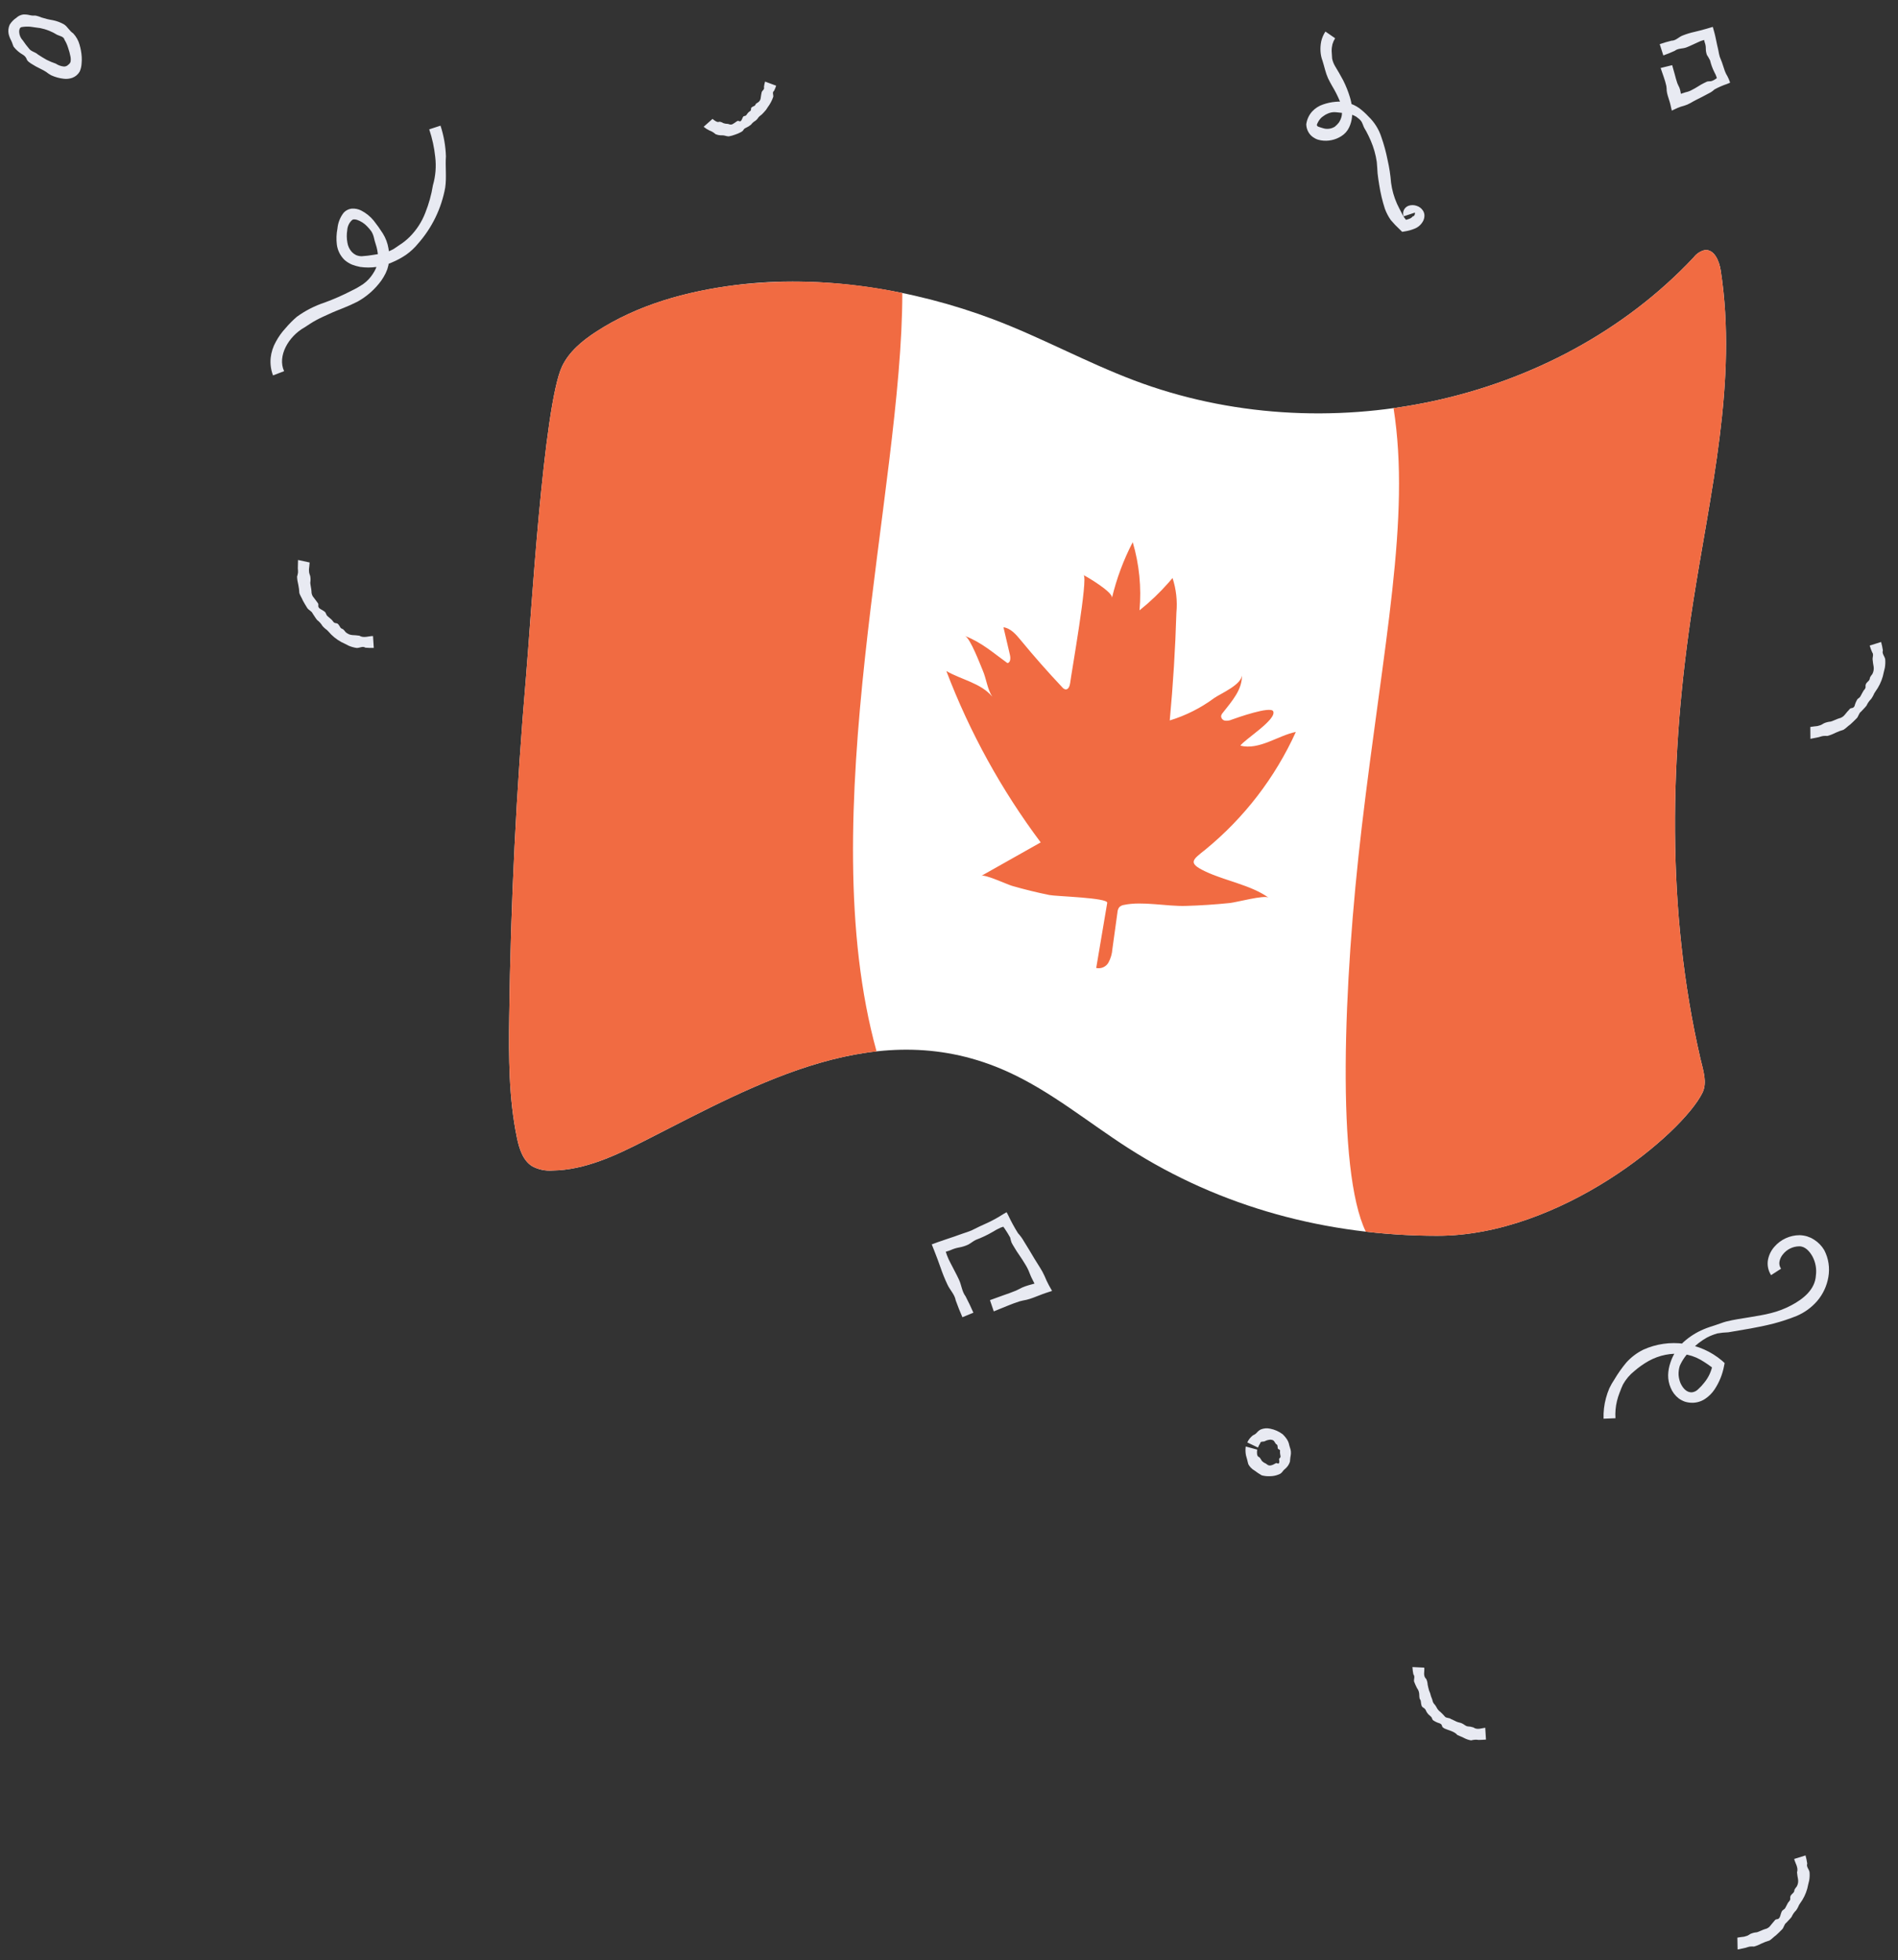 <svg xmlns="http://www.w3.org/2000/svg" viewBox="0 0 377.447 389.685"><rect x="0" y="0" width="377.447" height="389.685" fill="#333333" stroke="none"/><title>Small-flag-Canada</title><path fill="#E8EAF2" d="M248.043 286.773c.258-.56.65-1.05 1.14-1.422.295-.112.557-.294.766-.53.214-.255.477-.47.774-.624.598-.243 1.257-.296 1.887-.152.895.177 1.738.553 2.467 1.1.215.208.416.43.6.665.38.453.632 1 .73 1.584.07.276.153.535.24.8.063.257.088.522.074.787-.03.27-.056.528-.112.794-.042.26-.042.536-.08.816-.168.55-.49 1.04-.93 1.41-.097.102-.202.197-.314.282-.102.11-.196.226-.28.35-.182.24-.434.42-.722.515-.532.22-1.103.337-1.68.343-.57.032-1.14-.026-1.69-.173-.498-.286-.975-.603-1.43-.95-.525-.296-.953-.736-1.235-1.267-.107-.293-.137-.612-.224-.89s-.162-.567-.242-.86c-.114-.58-.13-1.178-.05-1.765l2.28.62c-.047.302-.054.608-.02.912.02.135.064.266.134.383.096.11.218.196.356.247.166.216.316.444.447.683.224.235.494.42.794.542.144.093.288.222.45.315.163.073.345.095.52.064.32-.067.626-.194.9-.373.136-.048.2-.17.418-.048.24.133.336-.013.38-.147.1-.3-.09-.612.008-.8.073-.1.273-.2.25-.366.03-.143-.064-.318-.06-.472-.03-.165-.043-.332-.044-.5.01-.144.074-.33-.094-.42-.15-.1-.322-.14-.346-.282s-.02-.333-.06-.514c-.01-.088-.05-.167-.116-.226-.07-.046-.152-.068-.2-.14-.114-.12-.19-.323-.316-.482-.106-.165-.276-.28-.47-.313-.18-.055-.374-.06-.557-.013-.178.027-.352.07-.522.128-.145.077-.297.144-.452.2-.147.04-.323.013-.487.05-.08.013-.157.044-.225.09-.048.077-.085.16-.107.248l-.235.4c-.05.148-.114.29-.19.427l-2.122-1.024zm111.012 82.11c.15.536.263 1.082.342 1.633-.224.586.312 1.07.453 1.642.056.562.036 1.13-.06 1.687-.124.55-.28 1.088-.382 1.63-.293 1.063-.78 2.062-1.436 2.947-.16.214-.287.45-.378.7-.115.24-.25.47-.406.685-.382.37-.688.812-.9 1.3-.308.43-.722.775-1.06 1.174-.443.3-.47 1.013-.885 1.364-.368.393-.772.753-1.167 1.128-.446.3-.815.74-1.284 1.03-.53.152-1.05.346-1.55.582-.484.26-.995.468-1.525.617-.282-.024-.565-.02-.846.01-.267.056-.53.13-.79.227l-1.63.35-.046-2.36c.45-.065.89-.145 1.336-.185.22-.05.435-.115.646-.193.207-.104.405-.22.594-.355.41-.186.85-.297 1.3-.327.435-.13.834-.348 1.263-.51.208-.1.45-.14.676-.22.214-.09.41-.22.58-.383.32-.353.586-.754.9-1.086.16-.17.253-.394.57-.4s.454-.215.573-.42c.2-.455.233-1 .547-1.333.166-.16.427-.26.53-.47.128-.19.2-.417.32-.61.094-.21.21-.408.343-.595.18-.155.302-.364.35-.595-.05-.237-.02-.484.092-.7.155-.196.326-.378.513-.544.078-.09.137-.193.176-.306.008-.116.032-.23.07-.34.13-.217.28-.423.442-.616.234-.423.322-.912.25-1.39-.095-.464-.164-.93-.21-1.4.318-.958-.366-1.81-.564-2.663l2.253-.702zM74.333 128.814c-.557.02-1.114.005-1.67-.047-.517-.354-1.113.055-1.7.06-.56-.076-1.106-.227-1.626-.45-.506-.25-.993-.525-1.5-.75-.965-.532-1.823-1.237-2.532-2.08-.173-.206-.375-.385-.6-.532-.206-.168-.397-.353-.572-.553-.27-.46-.63-.862-1.058-1.183-.347-.4-.586-.882-.9-1.3-.186-.5-.874-.69-1.12-1.177-.3-.45-.552-.926-.825-1.4-.193-.5-.53-.965-.7-1.488-.024-.552-.092-1.1-.206-1.64-.14-.533-.224-1.08-.246-1.63.088-.267.15-.544.185-.824.01-.272-.002-.546-.035-.82l.04-1.67 2.306.5c-.042.454-.067.9-.132 1.345-.002.226.01.45.038.675.052.224.122.445.207.66.086.44.09.894.017 1.338.024.453.145.892.2 1.347.045.224.034.47.058.71.038.23.12.452.238.654.27.39.6.743.847 1.125.127.193.323.338.26.65-.048.253.06.51.276.653.4.3.923.46 1.17.84.116.2.153.476.332.624.156.17.36.29.52.454.182.14.35.3.5.472.138.19.263.406.5.48.25.05.517.065.66.25.156.197.293.406.41.626.07.097.158.18.26.243.11.034.216.083.314.146.18.177.347.368.5.572.357.327.814.526 1.3.566.47.017.942.057 1.41.123.857.53 1.845.063 2.72.07l.152 2.36zM265.51 7.607c-.23.368-.407.765-.53 1.18-.112.447-.165.906-.158 1.366.026.478.05.98.094 1.5.11.517.3 1.012.566 1.47.56.94 1.085 1.807 1.64 2.865.543 1.084.993 2.214 1.343 3.375.388 1.27.524 2.604.4 3.927-.073.71-.267 1.402-.573 2.047-.335.713-.87 1.313-1.54 1.73-1.207.775-2.66 1.073-4.077.835-.757-.112-1.458-.465-2-1.005-.555-.58-.876-1.345-.9-2.148v-.073l.014-.076c.14-.906.54-1.754 1.152-2.437.6-.645 1.354-1.127 2.19-1.4.79-.276 1.61-.452 2.444-.524.83-.096 1.67-.026 2.472.205.812.215 1.58.575 2.264 1.063.657.492 1.267 1.045 1.823 1.65 1.188 1.13 2.073 2.54 2.573 4.1.524 1.49.938 3.017 1.24 4.568.34 1.478.57 2.98.686 4.49.188 1.442.583 2.848 1.172 4.176.284.646.633 1.243.938 1.86.287.628.684 1.2 1.17 1.69l-.782-.253c.444-.058.878-.177 1.29-.354.363-.178.55-.4.57-.536.006-.017.02-.134 0-.036-.005.068.006.136.03.2.06.1.03.057-.052.05s-.193.013-.082 0c.083-.01.26-.09.42-.365.054-.107.08-.223.077-.34.01-.048.005-.097-.014-.14l-2.24.75c-.05-.17-.082-.347-.1-.526-.007-.252.043-.503.148-.733.2-.426.574-.746 1.026-.88.5-.144 1.032-.128 1.522.044.536.165.993.52 1.285 1 .187.314.276.675.26 1.04-.01.274-.07.545-.176.8-.35.785-.997 1.4-1.8 1.708-.588.242-1.203.415-1.83.515l-.62.107-.465-.458c-.64-.59-1.24-1.22-1.8-1.884-.49-.7-.888-1.46-1.18-2.26-.498-1.54-.87-3.12-1.12-4.72-.126-.773-.246-1.54-.327-2.306-.055-.77-.085-1.524-.16-2.268-.21-1.45-.612-2.867-1.192-4.212-.29-.65-.576-1.286-.906-1.88-.158-.3-.362-.57-.492-.884s-.24-.65-.4-.954c-.177-.29-.41-.542-.686-.74l-.395-.31c-.13-.087-.273-.147-.406-.22-.562-.25-1.16-.413-1.772-.48l-1.832-.2c-.614-.067-1.236.045-1.79.322-.26.117-.51.264-.737.438l-.33.24-.275.278c-.337.387-.59.84-.743 1.33l.015-.232c-.017.235.133.45.36.512.2.06.45.166.815.26.8.277 1.685.18 2.407-.265.3-.24.572-.513.808-.816.27-.394.462-.835.568-1.3.17-1.035.03-2.097-.4-3.053-.425-1.017-.927-2-1.5-2.943-.263-.493-.566-.984-.814-1.535-.24-.55-.437-1.12-.592-1.7-.167-.583-.306-1.173-.5-1.762-.227-.598-.362-1.227-.4-1.866-.043-.675.005-1.353.143-2.016.162-.69.444-1.344.833-1.936l1.93 1.333zM87.6 24.98c.65 1.974 1.012 4.03 1.08 6.108-.15 2.058.16 4.133-.144 6.22-.752 4.135-2.624 7.987-5.41 11.134l-.514.593c-.2.2-.384.4-.59.587-.397.373-.82.718-1.266 1.032-.884.603-1.83 1.113-2.818 1.522-1.977.89-4.167 1.2-6.313.892-.554-.105-1.098-.26-1.625-.46-.542-.228-1.043-.542-1.484-.93-.84-.814-1.378-1.886-1.53-3.044-.13-1.058-.09-2.13.115-3.175.1-1.127.51-2.2 1.19-3.1.438-.516 1.06-.834 1.733-.886.614-.03 1.225.097 1.776.367.97.49 1.825 1.177 2.513 2.017.65.82 1.258 1.675 1.82 2.56.57.912.952 1.93 1.124 2.992.21 1.096.207 2.224-.014 3.32-.064.276-.152.55-.23.825-.11.264-.214.538-.333.793-.245.49-.524.963-.837 1.413-1.256 1.74-2.882 3.18-4.76 4.218-.926.466-1.86.885-2.792 1.257s-1.862.726-2.75 1.146c-.88.4-1.806.8-2.604 1.238-.82.433-1.59.953-2.36 1.462-3.224 1.793-5.454 5.737-4.08 8.71l-2.2.85c-.423-1.105-.585-2.292-.474-3.47.123-1.142.48-2.247 1.046-3.247.52-.963 1.157-1.857 1.9-2.66.693-.82 1.45-1.584 2.263-2.284 1.693-1.227 3.565-2.185 5.55-2.838 1.81-.664 3.578-1.44 5.29-2.327.836-.392 1.64-.852 2.4-1.375.725-.524 1.347-1.18 1.835-1.93.248-.36.462-.74.64-1.14l.208-.568.135-.588c.12-.814.1-1.643-.057-2.45-.136-.838-.5-1.613-.67-2.5-.1-.44-.267-.862-.5-1.247-.26-.36-.547-.7-.86-1.017-.557-.593-1.253-1.04-2.024-1.3-.24-.08-.495-.104-.746-.072-.126.054-.24.133-.333.23-.497.507-.796 1.175-.842 1.883-.136.835-.126 1.685.03 2.514.106.69.414 1.33.884 1.845.235.247.512.452.82.606.35.15.73.23 1.11.24.83-.05 1.658-.15 2.477-.294.883-.12 1.754-.312 2.606-.572.432-.144.85-.327 1.248-.548.39-.238.75-.51 1.124-.762.775-.483 1.492-1.053 2.137-1.7 1.35-1.357 2.4-2.98 3.085-4.768.704-1.762 1.212-3.597 1.515-5.47.53-1.826.684-3.74.457-5.628-.195-1.867-.595-3.707-1.194-5.487l2.247-.735zm195.635 306.564c.11.755-.32 1.617.408 2.286.16.353.252.734.27 1.12.094.376.154.77.278 1.144l.22.55c.063.19.1.4.163.59.168.38.302.777.4 1.183.088.188.21.358.36.5.132.162.245.336.34.52.185.38.462.705.806.948.303.285.593.585.866.9.27.34.894.2 1.186.477.383.158.742.344 1.1.518s.8.19 1.146.375c.357.157.66.5 1.062.57.4.014.795.087 1.173.216.73.53 1.595.154 2.35.06l.145 2.356c-.482.024-.97.066-1.457.068-.497-.08-1.006-.05-1.49.09-.49-.08-.964-.238-1.4-.472-.434-.24-.896-.38-1.33-.594-.7-.784-1.67-.88-2.567-1.295-.194-.137-.442-.208-.5-.525s-.274-.416-.5-.514c-.48-.14-.932-.36-1.337-.653-.13-.214-.172-.504-.354-.66-.16-.18-.37-.31-.536-.485-.156-.182-.294-.38-.41-.592-.068-.236-.208-.444-.4-.595-.216-.14-.457-.277-.525-.52-.07-.246-.117-.5-.137-.755-.01-.124-.036-.245-.08-.36-.073-.096-.132-.2-.176-.31-.046-.247-.07-.496-.068-.746 0-.48-.16-.945-.45-1.326-.22-.424-.417-.862-.585-1.31-.07-.483.235-.986-.137-1.427-.1-.475-.16-.957-.187-1.44l2.356.116zm-91.845-69.66c-.475-1.1-.93-2.21-1.33-3.344-.207-1.213-1.186-2.1-1.67-3.2-.512-1.087-.963-2.202-1.35-3.34-.4-1.13-.815-2.26-1.26-3.373l-.487-1.225 1.213-.447c1.1-.407 2.24-.743 3.354-1.14.56-.192 1.11-.41 1.675-.594s1.132-.37 1.677-.6c1.06-.53 2.12-1.054 3.213-1.524 1.075-.504 2.114-1.082 3.11-1.728l.644-.365.334.633c.57 1.215 1.214 2.395 1.927 3.532.46.5.86 1.05 1.193 1.64l1.054 1.715c.686 1.153 1.365 2.31 2.1 3.437.364.563.684 1.155.958 1.768.252.624.538 1.233.857 1.825l.62 1.1-1.194.388c-.875.286-1.717.663-2.583.97-.43.163-.87.3-1.317.41-.452.1-.915.165-1.355.3-1.753.554-3.43 1.334-5.144 2l-.758-2.235 2.592-.94c.868-.3 1.736-.6 2.587-.958.425-.18.83-.42 1.247-.62.423-.18.858-.333 1.3-.46.882-.26 1.78-.478 2.668-.716l-.744 1.925c-.58-1.21-1.3-2.346-1.776-3.615-.236-.63-.537-1.234-.9-1.8-.34-.58-.713-1.14-1.093-1.695s-.76-1.11-1.09-1.695c-.166-.292-.36-.568-.5-.873-.115-.326-.206-.66-.273-1-.65-1.182-1.413-2.3-2.274-3.34l2.025.555c-.493.368-1.05.643-1.64.81-.555.25-1.092.54-1.607.863-1.05.613-2.152 1.136-3.293 1.56-.554.25-1.022.685-1.566.963-.556.258-1.143.445-1.747.554-.603.103-1.19.285-1.746.542-.567.227-1.16.387-1.764.475l.53-1.224c.247 1.182.67 2.32 1.252 3.376.536 1.076 1.134 2.126 1.636 3.216.52 1.08.58 2.355 1.328 3.344.56 1.067 1.07 2.153 1.553 3.25l-2.18.9zM330.064 8.78c.77-.264 1.55-.5 2.346-.69.86.013 1.465-.77 2.234-1.04.76-.302 1.54-.54 2.34-.713.794-.19 1.587-.386 2.368-.617l1.266-.375.34 1.24c.21.766.337 1.558.516 2.34.083.39.193.775.265 1.174.062.396.15.79.26 1.18.312.737.586 1.493.82 2.26.11.388.254.765.43 1.128.21.342.393.7.553 1.07l.26.7-.61.253c-.866.29-1.705.656-2.506 1.094-.337.322-.724.587-1.146.784l-1.21.642c-.813.412-1.634.808-2.423 1.276-.397.227-.82.407-1.258.536-.445.11-.88.256-1.3.436l-1.15.533-.28-1.23c-.14-.61-.373-1.194-.537-1.8-.09-.3-.152-.606-.19-.917-.006-.317-.03-.633-.074-.947-.26-1.222-.754-2.387-1.136-3.58l2.293-.564.507 1.8c.156.6.314 1.21.522 1.8.108.3.278.575.406.865.11.29.19.592.244.9.113.614.184 1.24.275 1.86l-1.853-.9c.838-.367 1.698-.68 2.576-.936.45-.09.883-.253 1.283-.48.41-.2.8-.437 1.193-.68s.78-.49 1.192-.68c.2-.11.407-.208.618-.294.24-.043.483-.06.726-.055.906-.206 1.548-1 2.34-1.463l-.73 1.984c-.234-.353-.377-.76-.417-1.183-.118-.4-.283-.787-.493-1.148-.373-.746-.66-1.53-.852-2.343-.192-.378-.405-.745-.637-1.1-.14-.402-.21-.823-.21-1.248.007-.424-.067-.844-.22-1.238-.123-.403-.178-.825-.162-1.246l1.173.63c-.826.027-1.636.235-2.37.61-.753.326-1.485.715-2.247 1.006-.756.31-1.665.144-2.347.687-.744.347-1.5.65-2.273.92l-.72-2.244zm-316.54.67c-.163-.54-.397-1.055-.693-1.534-.137-.66-.95-.75-1.46-.99-1.033-.65-2.18-1.105-3.377-1.34-.335-.06-.666-.1-1-.137s-.65-.11-.972-.136c-.573-.048-1.15-.024-1.72.074-.19.037-.346.18-.4.37-.074.192-.104.4-.085.607.028.63.287 1.228.728 1.68.38.566.793 1.11 1.235 1.63.41.58 1.26.677 1.746 1.15.572.38 1.155.737 1.743 1.065.587.296 1.195.55 1.818.76.494.33 1.063.53 1.655.583.21 0 .417-.058.6-.165.116-.076.224-.164.322-.263.19-.142.324-.346.38-.576.046-.295.043-.595-.01-.89-.12-.643-.288-1.276-.507-1.892zm2.296-.56c.225.772.37 1.565.427 2.366.03.447.022.895-.02 1.34-.027.553-.15 1.097-.364 1.607-.326.586-.85 1.036-1.48 1.268-.538.19-1.112.256-1.68.19-.88-.094-1.737-.33-2.542-.7-.35-.194-.683-.42-1-.67-.323-.21-.662-.397-1.013-.562-.702-.33-1.38-.707-2.03-1.13-.3-.236-.668-.41-.806-.836-.144-.37-.41-.68-.754-.88-.712-.404-1.338-.943-1.844-1.587-.187-.385-.28-.818-.485-1.212-.23-.427-.405-.882-.518-1.355-.118-.62-.04-1.26.222-1.83.34-.545.79-1.01 1.326-1.364.377-.357.858-.586 1.373-.654.443-.018.886.028 1.315.137.197.047.398.076.6.085.195-.015.39-.013.586.006.384.086.757.21 1.116.368.744.24 1.504.422 2.276.545.797.16 1.56.45 2.26.86.692.486 1.035 1.28 1.77 1.75.6.64 1.035 1.42 1.27 2.265zm358.27 118.747c.153.555.27 1.12.353 1.69-.224.6.313 1.108.456 1.7.052.58.03 1.167-.067 1.743-.13.568-.29 1.125-.4 1.685-.308 1.096-.81 2.128-1.484 3.046-.166.224-.3.47-.396.728-.127.244-.268.48-.422.708-.393.387-.712.844-.94 1.346-.323.444-.75.8-1.1 1.212-.46.305-.5 1.04-.94 1.39-.386.4-.793.785-1.21 1.163-.463.312-.852.755-1.338 1.05-.548.157-1.083.356-1.6.596-.504.265-1.036.473-1.585.623-.29-.023-.584-.02-.874.01-.278.054-.552.13-.82.224l-1.692.34-.02-2.363c.468-.06.93-.138 1.393-.175.23-.05.452-.13.676-.196.216-.102.425-.22.625-.35.427-.19.883-.305 1.348-.344.458-.12.87-.354 1.32-.517.215-.1.465-.15.7-.23.22-.1.424-.234.6-.4.346-.35.615-.777.958-1.1.167-.174.26-.416.586-.428.266-.017.497-.187.594-.435.123-.486.322-.95.59-1.372.174-.163.43-.278.545-.49.132-.2.22-.426.34-.63.107-.213.227-.42.357-.62.184-.16.313-.377.367-.617-.05-.246-.014-.502.1-.726.16-.204.335-.393.526-.567.08-.095.14-.203.182-.32.01-.12.037-.24.077-.353.13-.225.28-.44.45-.64.235-.442.33-.947.265-1.445-.096-.482-.166-.97-.208-1.458-.046-.464.26-.993-.09-1.43-.196-.433-.36-.88-.49-1.34l2.262-.705zm-55.196 154.42c-.047-1.383.114-2.765.478-4.1l.3-.984.37-.958c.294-.617.634-1.212 1.017-1.778.7-1.18 1.492-2.304 2.372-3.357.947-1.046 2.08-1.905 3.344-2.533 5.204-2.36 11.3-1.515 15.668 2.17l.528.48-.12.605c-.31 1.655-.95 3.23-1.88 4.633-.49.736-1.12 1.37-1.854 1.862-.782.534-1.71.81-2.656.794-.468-.007-.933-.08-1.38-.215-.443-.156-.86-.375-1.24-.65-.71-.55-1.264-1.28-1.6-2.113-.344-.794-.516-1.653-.504-2.52.022-.838.172-1.668.444-2.462.508-1.565 1.405-2.976 2.607-4.1 1.19-1.077 2.557-1.944 4.04-2.56.73-.318 1.483-.542 2.23-.785.746-.228 1.475-.55 2.232-.746 1.515-.384 3.047-.584 4.542-.838s2.972-.472 4.382-.844c1.393-.347 2.738-.863 4.006-1.537 2.426-1.28 4.737-3.16 4.9-5.937.173-1.284-.057-2.59-.658-3.74-.557-1.033-1.492-2.093-2.674-2.054-1.255.02-2.435.6-3.217 1.583-.368.433-.61.958-.705 1.52-.065.473.05.954.325 1.346l-1.983 1.282c-.58-.9-.802-1.984-.62-3.04.185-.97.63-1.874 1.286-2.613 1.26-1.45 3.08-2.284 5-2.293.512.015 1.02.096 1.512.24l.735.284c.224.11.425.24.638.364.833.525 1.527 1.24 2.026 2.087.854 1.65 1.14 3.535.812 5.363-.3 1.765-1.074 3.415-2.242 4.772-1.115 1.28-2.507 2.287-4.07 2.948-1.492.6-3.02 1.104-4.575 1.512-1.537.388-3.07.71-4.574.977s-2.985.513-4.428.758c-.734.023-1.466.098-2.19.226-.687.2-1.357.46-2 .78-1.2.666-2.29 1.516-3.228 2.52-.944.883-1.703 1.944-2.233 3.122-.185.586-.27 1.2-.246 1.815.04.58.174 1.148.4 1.68.49 1.036 1.235 1.836 2.247 1.794.487-.056.938-.284 1.272-.643.433-.387.83-.814 1.184-1.276.866-1.048 1.443-2.303 1.677-3.642l.383 1.015c-.9-.733-1.858-1.392-2.865-1.97-1.045-.584-2.195-.956-3.384-1.096-2.37-.262-4.764.216-6.852 1.37-1.01.568-1.963 1.238-2.84 2-.928.732-1.7 1.642-2.275 2.676l-.358.81c-.107.275-.19.557-.316.82l-.292.824-.233.84c-.27 1.118-.373 2.272-.3 3.42l-2.364.097zM154.35 17.047c-.112.358-.256.705-.43 1.036-.4.25-.085.776-.148 1.168-.257.746-.628 1.445-1.1 2.074l-.324.5c-.123.16-.277.3-.4.46-.262.315-.564.595-.9.83-.154.13-.283.285-.38.46-.125.158-.27.3-.427.423-.35.2-.66.473-.9.8-.32.255-.67.47-1.043.636-.2.08-.365.227-.466.417-.115.228-.316.3-.49.42-.37.204-.762.372-1.166.5-.407.155-.828.27-1.258.343-.447 0-.874-.234-1.31-.21-.452.022-.903-.058-1.32-.236-.34-.312-.737-.552-1.17-.708-.2-.1-.408-.22-.615-.335l-.574-.42 1.77-1.566.307.25c.114.064.224.134.33.21.115.066.237.117.364.154.15.003.297-.016.44-.056.266.053.52.155.75.3.278.087.57.132.862.134.15.016.31.11.474.137.16.017.32-.014.46-.09.278-.16.545-.337.8-.53.138-.067.237-.2.47-.073s.358.005.46-.123c.207-.28.248-.7.49-.85.145-.064.376-.045.473-.175.114-.113.18-.27.285-.387.1-.128.213-.243.342-.34.14-.093.31-.17.33-.36s0-.4.146-.5c.16-.107.328-.197.505-.27.074-.054.168-.1.207-.174.025-.084.063-.16.112-.233.15-.126.31-.237.482-.333.303-.22.487-.568.5-.942.045-.365.11-.727.192-1.085.13-.333.607-.54.44-.992.044-.37.12-.733.224-1.09l2.21.82z"/><path fill="#FFF" d="M285.85 245.693c-21.872-.017-43.04-5.61-61.476-17.43-7.984-5.118-15.365-11.29-24.005-15.2-25.573-11.576-49.52 2.232-72.148 13.727-5.785 2.938-11.866 5.832-18.354 5.928-1.386.105-2.772-.182-4-.83-1.9-1.163-2.62-3.53-3.072-5.708-1.628-7.88-1.635-15.995-1.53-24.04.294-22.585 1.41-45.14 3.347-67.665.968-11.252 3.453-53.836 7.165-61.64 1.393-2.927 4.01-5.083 6.725-6.855 8.274-5.4 18.065-8.088 27.87-9.316 16.886-2.114 35.122.786 51.05 6.78 9.566 3.6 18.567 8.575 28.13 12.185 37.706 14.235 83.624 4.93 111.258-24.456.546-.73 1.33-1.245 2.216-1.455 1.893-.207 2.876 2.172 3.166 4.054 3.394 22.037-2.14 44.316-5.55 66.35-4.627 29.92-5.305 60.764 1.494 90.267.522 2.267 1.446 4.795.418 6.88-4.016 8.135-28.21 28.44-52.705 28.42z"/><path fill="#F16B42" d="M174.32 209.035c-15.99 1.76-31.32 10.25-46.1 17.75-5.78 2.94-11.86 5.84-18.35 5.93-1.385.105-2.77-.183-4-.83-1.9-1.16-2.62-3.53-3.07-5.71-1.63-7.88-1.64-15.99-1.53-24.04.29-22.58 1.403-45.133 3.34-67.66.97-11.25 3.45-53.84 7.17-61.64 1.39-2.93 4.01-5.09 6.72-6.86 8.28-5.4 18.07-8.09 27.87-9.31 11.037-1.266 22.206-.73 33.07 1.59 0 39.202-18.1 103.95-5.12 150.78zm163.81 1.35c.53 2.27 1.45 4.8.42 6.88-4.01 8.14-28.2 28.45-52.7 28.43-4.755.002-9.507-.27-14.23-.82h-.01c-5.893-12.16-4.488-49.22-.81-80.393 4.31-36.5 9.777-61.364 6.33-83.338 22.55-3.14 44.04-13.34 59.68-29.97.544-.73 1.326-1.245 2.21-1.46 1.9-.2 2.88 2.18 3.17 4.06 3.4 22.03-2.14 44.31-5.55 66.35-4.63 29.92-5.3 60.76 1.49 90.26zm-149.93-76.97c4.635 12.175 10.95 23.64 18.76 34.067l-11.8 6.65c.656-.368 5.184 1.727 6.082 1.986 2.452.707 4.93 1.315 7.433 1.824 1.356.278 11.69.528 11.514 1.56L218 192.446c.955.216 1.94-.214 2.428-1.062.458-.837.727-1.764.79-2.716l1-7.245c.015-.377.14-.742.357-1.05.258-.253.592-.416.95-.464 3.675-.77 8.47.314 12.29.2 2.925-.084 5.845-.276 8.76-.576 1.316-.137 6.886-1.64 7.7-1.066-3.61-2.554-8.47-3.27-12.572-5.21-3.6-1.7-2.554-2.3.026-4.36 7.703-6.308 13.852-14.307 17.97-23.375-3.488.682-7.295 3.676-11.033 2.727.808-1.22 7.28-5.2 6.53-6.833-.51-1.1-7.3 1.317-8.246 1.657-.414.188-.872.26-1.324.206-.464-.07-.803-.477-.788-.946.052-.222.16-.426.316-.594 1.792-2.29 4-4.71 3.806-7.612.128 1.926-4.16 3.736-5.474 4.64-2.677 1.986-5.675 3.498-8.864 4.47.667-7.124 1.108-14.264 1.323-21.42.22-2.327-.04-4.676-.767-6.9-.245.296-.495.587-.748.875-1.772 2.02-3.72 3.877-5.818 5.554.406-4.563-.052-9.16-1.35-13.553-1.826 3.512-3.213 7.235-4.132 11.085.266-1.115-4.923-4.2-5.648-4.534.962.435-2.42 19.45-2.664 21.45-.072.585-.356 1.35-.942 1.27-.247-.063-.465-.208-.62-.41-2.866-3.037-5.626-6.168-8.28-9.394-.927-1.125-1.977-2.343-3.42-2.554l1.286 5.506c.145.62.133 1.5-.49 1.627-2.82-2.02-5.058-4.08-8.45-5.4 1.054.41 3.056 5.745 3.546 6.884.714 1.66.892 3.666 1.874 5.18-2.24-2.708-6.194-3.378-9.124-5.093z"/></svg>